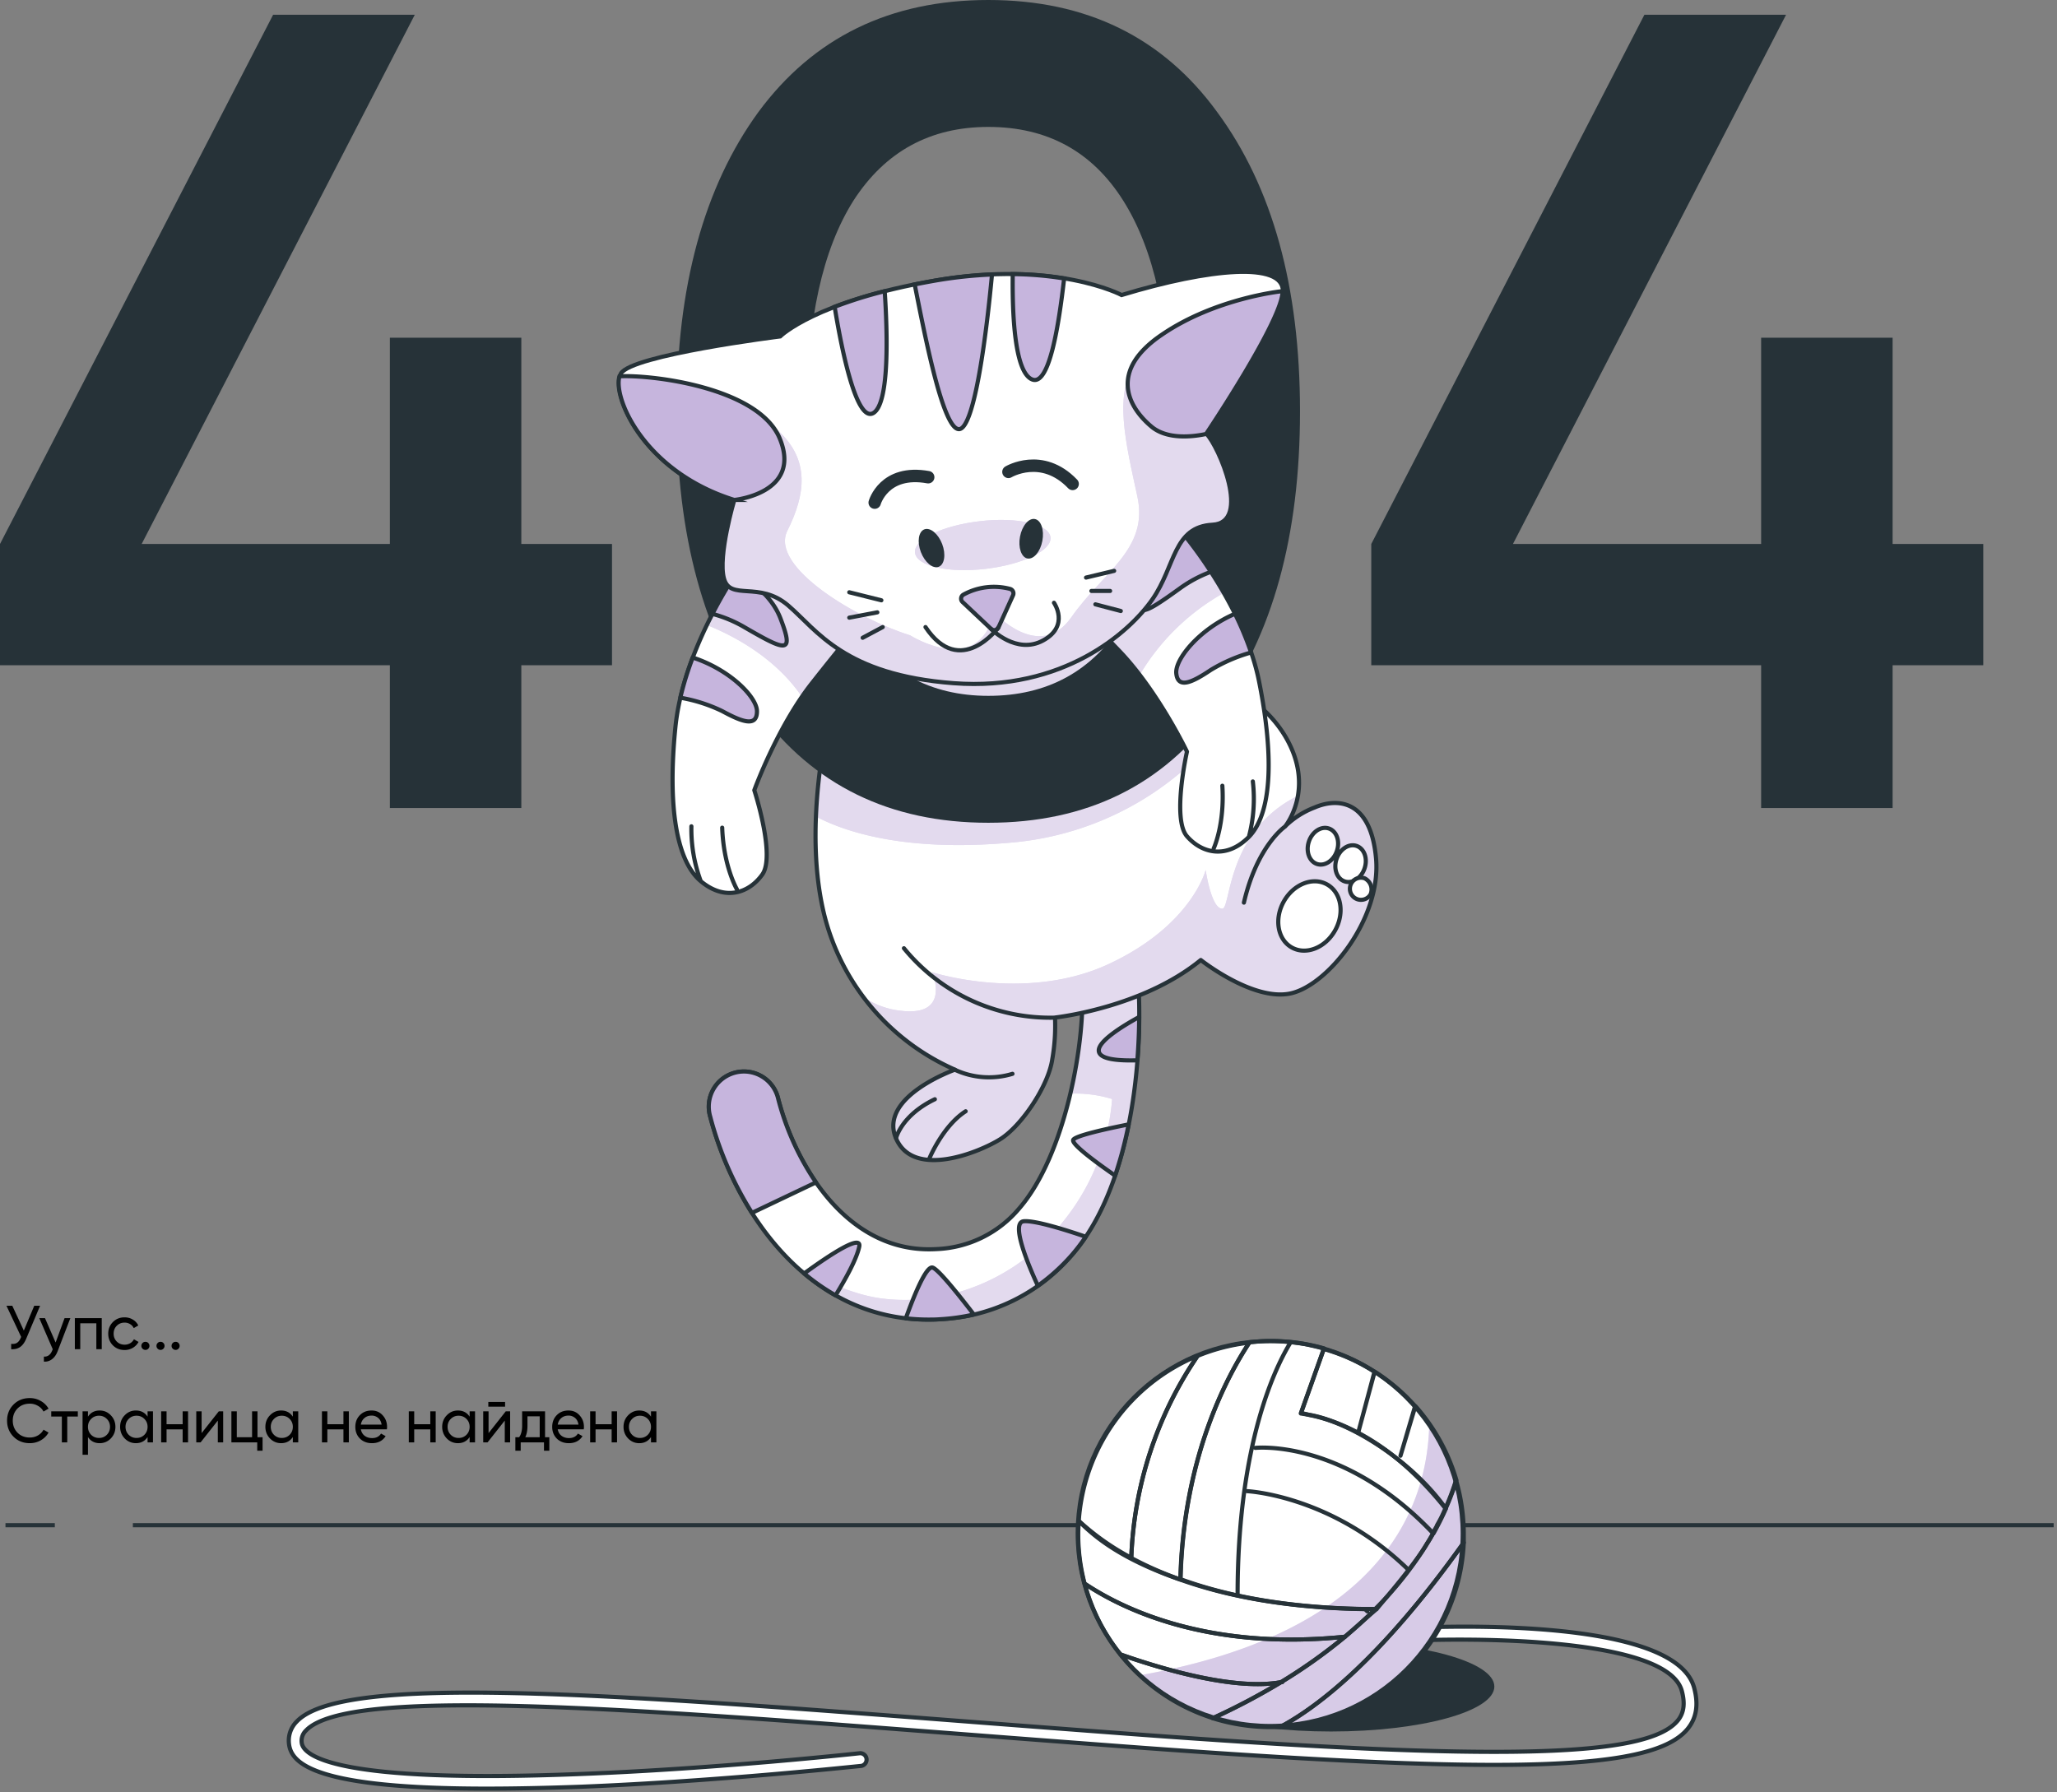 <svg width="552" height="481" fill="none" xmlns="http://www.w3.org/2000/svg"><rect width="100%" height="100%" fill="#808080" stroke="none"/><path d="M14.711 409.301H1.47m549.636 0H35.656" stroke="#263238" stroke-width="1.113" stroke-miterlimit="10"/><path d="M357.173 464.666c24.211 0 43.839-5.4 43.839-12.06s-19.628-12.06-43.839-12.06c-24.212 0-43.839 5.4-43.839 12.06s19.627 12.06 43.839 12.06z" fill="#263238"/><path d="M130.592 480c-45.628 0-52.365-6.592-53.028-11.915a7.212 7.212 0 012.077-6.102c12.29-12.897 83.119-7.444 181.126.101a17413.88 17413.88 0 0042.31 3.216c99.03 7.357 138.902 6.405 147.139-3.548 1.674-2.034 2.02-4.573 1.097-8.006-3.924-14.354-56.375-14.426-76.239-13.301a1.73 1.73 0 01-1.818-1.615 1.717 1.717 0 01.432-1.239 1.698 1.698 0 011.184-.564c7.602-.448 74.392-3.809 79.744 15.868 1.226 4.529.664 8.15-1.76 11.093-9.247 11.223-47.099 12.42-150.025 4.775a17431.909 17431.909 0 01-42.324-3.217c-93.419-7.213-167.22-12.882-178.385-1.154a3.821 3.821 0 00-1.154 3.303c.418 3.405 8.656 11.021 75.012 8.367 37.117-1.443 74.407-5.525 74.782-5.568a1.718 1.718 0 011.776 1.527 1.718 1.718 0 01-1.401 1.877c-.375 0-37.78 4.097-75.012 5.583-9.579.346-18.061.519-25.533.519z" fill="#fff" stroke="#263238" stroke-width="1.113" stroke-miterlimit="10"/><path d="M340.87 463.194c28.53 0 51.658-23.128 51.658-51.657 0-28.53-23.128-51.658-51.658-51.658-28.529 0-51.657 23.128-51.657 51.658 0 28.529 23.128 51.657 51.657 51.657z" fill="#fff"/><path d="M340.87 463.194a51.645 51.645 0 0051.594-54.573 51.65 51.65 0 00-8.923-26.209c-.563 22.504-12.983 55.725-77.58 67.15a51.453 51.453 0 0034.909 13.632z" fill="#C6B5DD"/><path opacity=".3" d="M340.87 463.194a51.645 51.645 0 0051.594-54.573 51.65 51.65 0 00-8.923-26.209c-.563 22.504-12.983 55.725-77.58 67.15a51.453 51.453 0 0034.909 13.632z" fill="#fff"/><path d="M366.288 431.79a82.141 82.141 0 000 0h2.741a94.868 94.868 0 0015.565-20.282c-24.192-25.562-47.72-22.951-47.72-22.951s23.6-2.611 47.792 22.98a80.164 80.164 0 003.347-6.679c-10.069-14.108-27.409-23.73-36.713-25.173l-2.164-.519a30.642 30.642 0 000 0l6.16-17.31a51.62 51.62 0 00-8.901-1.717c-3.996 6.448-14.281 27.048-14.281 67.915 0-40.867 10.285-61.467 14.281-67.915a56.952 56.952 0 00-5.236-.26 52.097 52.097 0 00-5.843.347c-6.087 9.203-17.728 30.942-18.507 63.572 12.074 4.4 28.23 7.689 49.479 7.992zm11.67-10.516c-20.571-20.051-43.276-21.104-43.276-21.104s22.705 1.053 43.276 21.104v0z" stroke="#263238" stroke-width="1.113" stroke-linecap="round" stroke-linejoin="round"/><path d="M316.75 423.885c.779-32.63 12.421-54.369 18.508-63.573a51.719 51.719 0 00-13.863 3.549A102.964 102.964 0 00303.58 418.1a94 94 0 0013.17 5.785z" stroke="#263238" stroke-width="1.113" stroke-linecap="round" stroke-linejoin="round"/><path d="M321.397 363.817a51.765 51.765 0 00-31.909 44.315 66.504 66.504 0 0014.094 9.925 102.965 102.965 0 0117.815-54.24v0zm66.545 41.041a63.72 63.72 0 002.885-7.646 51.925 51.925 0 00-11.006-19.878l-3.996 13.329 3.924-13.329a51.964 51.964 0 00-10.892-9.261l-4.399 16.459 4.428-16.387a51.153 51.153 0 00-13.646-6.131l-6.16 17.311c9.434 1.356 24.018 6.91 38.862 25.533z" stroke="#263238" stroke-width="1.113" stroke-linecap="round" stroke-linejoin="round"/><path d="M392.803 413.975v-2.251c0-4.911-.7-9.797-2.077-14.512a63.72 63.72 0 01-2.885 7.646 32.73 32.73 0 01-2.193 4.414c.087.087-1.24 2.178-1.154 2.265.087.086-1.442 2.596-1.442 2.51-3.434 6.102-13.791 17.786-13.618 17.786-.173 0-5.597 4.92-8.554 7.401a142.526 142.526 0 01-17.152 12.189h.375-.375a179.146 179.146 0 01-18.306 9.665 51.943 51.943 0 0015.594 2.395h2.596c10.574-5.756 27.38-18.883 49.191-49.508z" stroke="#263238" stroke-width="1.113" stroke-linecap="round" stroke-linejoin="round"/><path d="M392.803 413.975c-21.811 30.625-38.616 43.752-49.104 49.378a51.758 51.758 0 0049.104-49.378v0zm-92.151 30.005a51.73 51.73 0 0024.855 17.108 178.937 178.937 0 0018.306-9.665c-12.319 2.279-31.591-3.375-43.161-7.443z" stroke="#263238" stroke-width="1.113" stroke-linecap="round" stroke-linejoin="round"/><path d="M343.814 451.423a142.526 142.526 0 0017.152-12.189c-37.203 3.808-60.154-7.718-69.905-14.267a51.572 51.572 0 009.593 19.013c11.569 4.068 30.841 9.722 43.16 7.443z" stroke="#263238" stroke-width="1.113" stroke-linecap="round" stroke-linejoin="round"/><path d="M360.966 439.234a121.213 121.213 0 008.064-7.415h-2.741c.202.188.404.375.592.577-.188-.202-.39-.389-.592-.577-21.249-.303-37.405-3.592-49.537-7.905-17.729-6.145-24.119-12.752-27.264-15.709a48.03 48.03 0 00-.144 3.548c.001 4.47.578 8.921 1.716 13.243 9.752 6.52 32.703 18.046 69.906 14.238z" stroke="#263238" stroke-width="1.113" stroke-linecap="round" stroke-linejoin="round"/><path d="M340.87 463.194c28.53 0 51.658-23.128 51.658-51.657 0-28.53-23.128-51.658-51.658-51.658-28.529 0-51.657 23.128-51.657 51.658 0 28.529 23.128 51.657 51.657 51.657z" stroke="#263238" stroke-width="1.113" stroke-linecap="round" stroke-linejoin="round"/><path d="M249.095 354.124c-32.111 0-51.412-28.491-58.264-53.548l-.231-.88a9.444 9.444 0 01.812-7.338 9.434 9.434 0 0117.436 2.592l.174.65c5.207 19.07 19.387 40.867 42.136 39.612a30.526 30.526 0 0022.331-10.891c12.478-14.31 18.06-45.426 16.82-61.121a7.528 7.528 0 011.664-5.662 7.537 7.537 0 018.22-2.367 7.552 7.552 0 014.42 3.909c.436.916.684 1.91.727 2.923 1.443 17.469-.461 55.018-17.642 74.709a49.202 49.202 0 01-35.472 17.311 46.044 46.044 0 01-3.131.101z" fill="#fff"/><path d="M297.219 255.079a7.545 7.545 0 00-6.91 8.121c.606 7.66-.418 18.984-3.073 30.293a33.36 33.36 0 0111.209 1.443 59.667 59.667 0 01-11.021 30.106c-14.007 19.46-35.011 25.677-51.355 23.34-7.313-1.038-15.695-4.875-22.749-8.814a51.34 51.34 0 0035.775 14.584c1.025 0 2.078 0 3.131-.086a49.203 49.203 0 0035.472-17.311c17.181-19.69 19.027-57.24 17.642-74.709a7.528 7.528 0 00-8.121-6.967z" fill="#C6B5DD"/><path opacity=".5" d="M297.219 255.079a7.545 7.545 0 00-6.91 8.121c.606 7.66-.418 18.984-3.073 30.293a33.36 33.36 0 0111.209 1.443 59.667 59.667 0 01-11.021 30.106c-14.007 19.46-35.011 25.677-51.355 23.34-7.313-1.038-15.695-4.875-22.749-8.814a51.34 51.34 0 0035.775 14.584c1.025 0 2.078 0 3.131-.086a49.203 49.203 0 0035.472-17.311c17.181-19.69 19.027-57.24 17.642-74.709a7.528 7.528 0 00-8.121-6.967z" fill="#fff"/><path d="M249.095 354.124c-32.111 0-51.412-28.491-58.264-53.548l-.231-.88a9.444 9.444 0 01.812-7.338 9.434 9.434 0 0117.436 2.592l.174.65c5.207 19.07 19.387 40.867 42.136 39.612a30.526 30.526 0 0022.331-10.891c12.478-14.31 18.06-45.426 16.82-61.121a7.528 7.528 0 011.664-5.662 7.537 7.537 0 018.22-2.367 7.552 7.552 0 014.42 3.909c.436.916.684 1.91.727 2.923 1.443 17.469-.461 55.018-17.642 74.709a49.202 49.202 0 01-35.472 17.311 46.044 46.044 0 01-3.131.101z" stroke="#263238" stroke-width="1.113" stroke-linecap="round" stroke-linejoin="round"/><path d="M230.572 334.606c.765-3.534-7.688 1.991-14.771 7.141a55.344 55.344 0 008.424 5.871c2.525-4.112 5.612-9.608 6.347-13.012zm18.522 19.518c1.024 0 2.077 0 3.13-.087a54.66 54.66 0 009.102-1.284c-3.981-5.193-9.463-12.059-11.035-12.579-1.803-.606-5.28 8.237-7.213 13.603a51.46 51.46 0 006.016.347zM209.022 295.6l-.174-.65a9.438 9.438 0 00-4.284-6.013 9.438 9.438 0 00-10.687.571 9.445 9.445 0 00-3.619 6.436 9.444 9.444 0 00.342 3.752l.231.88a92.456 92.456 0 0010.963 24.913l17.181-8.179a71.863 71.863 0 01-9.953-21.71zm78.678 41.112a48.547 48.547 0 003.664-4.818c-5.453-1.861-13.618-4.429-16.647-4.155-3.592.332 1.284 11.873 3.794 17.311a53.02 53.02 0 009.189-8.338zm.3-30.827c-.577 1.154 6.477 6.289 11.238 9.593a108.875 108.875 0 003.635-13.733c-5.77 1.154-14.31 3.015-14.873 4.14zm17.211-21.335c.317-4.112.476-8.035.49-11.642-4.962 2.727-10.847 6.506-10.847 8.987 0 2.482 5.51 2.785 10.357 2.655z" fill="#C6B5DD" stroke="#263238" stroke-width="1.113" stroke-linecap="round" stroke-linejoin="round"/><path d="M227.545 172.94s-14.007 40.564-6.462 72.127a61.686 61.686 0 0035.183 41.993s-20.469 7.212-15.868 18.306c4.602 11.093 22.245 3.952 28 .36 5.756-3.592 12.983-14.353 13.993-21.537.642-3.67.884-7.399.721-11.122 0 0 23.326-2.51 39.122-15.435 0 0 14.007 11.122 24.062 8.972 10.054-2.149 24.408-20.109 22.965-36.251-1.443-16.142-10.747-16.127-16.431-13.675a23.095 23.095 0 00-7.905 5.02s8.252-10.098 0-24.047a31.387 31.387 0 00-22.979-15.075s-4.328-22.979-17.224-31.591c-12.897-8.612-58.871-17.527-77.177 21.955z" fill="#fff"/><path d="M334.192 186.889a81.373 81.373 0 01-26.879 27.297 81.376 81.376 0 01-36.391 11.97c-28.563 2.51-44.575-3.116-51.932-7.026a183.248 183.248 0 018.655-46.161c18.306-39.483 64.251-30.51 77.177-21.898 12.925 8.612 17.224 31.592 17.224 31.592 4.3.54 8.439 1.98 12.146 4.226zm18.637 29.789a23.095 23.095 0 00-7.905 5.02 18.838 18.838 0 003.361-8.136c-19.402 9.665-17.887 30.294-20.296 30.294-2.972 0-4.443-10.372-4.443-10.372s-3.707 14.815-25.966 25.201c-22.258 10.386-47.431 2.221-47.431 2.221s5.193 11.858-8.15 10.372a22.031 22.031 0 01-10.43-3.808 61.767 61.767 0 0024.668 19.532s-20.47 7.213-15.868 18.306c4.601 11.093 22.258 3.952 28 .361 5.741-3.592 12.982-14.354 13.992-21.538.642-3.67.884-7.399.721-11.122 0 0 23.326-2.51 39.122-15.435 0 0 14.007 11.122 24.062 8.973 10.054-2.15 24.408-20.109 22.965-36.251-1.442-16.142-10.718-16.07-16.402-13.618z" fill="#C6B5DD"/><path opacity=".5" d="M334.192 186.889a81.373 81.373 0 01-26.879 27.297 81.376 81.376 0 01-36.391 11.97c-28.563 2.51-44.575-3.116-51.932-7.026a183.248 183.248 0 018.655-46.161c18.306-39.483 64.251-30.51 77.177-21.898 12.925 8.612 17.224 31.592 17.224 31.592 4.3.54 8.439 1.98 12.146 4.226zm18.637 29.789a23.095 23.095 0 00-7.905 5.02 18.838 18.838 0 003.361-8.136c-19.402 9.665-17.887 30.294-20.296 30.294-2.972 0-4.443-10.372-4.443-10.372s-3.707 14.815-25.966 25.201c-22.258 10.386-47.431 2.221-47.431 2.221s5.193 11.858-8.15 10.372a22.031 22.031 0 01-10.43-3.808 61.767 61.767 0 0024.668 19.532s-20.47 7.213-15.868 18.306c4.601 11.093 22.258 3.952 28 .361 5.741-3.592 12.982-14.354 13.992-21.538.642-3.67.884-7.399.721-11.122 0 0 23.326-2.51 39.122-15.435 0 0 14.007 11.122 24.062 8.973 10.054-2.15 24.408-20.109 22.965-36.251-1.442-16.142-10.718-16.07-16.402-13.618z" fill="#fff"/><path d="M283.182 273.096a50.673 50.673 0 01-40.608-18.623m-15.029-81.533s-14.007 40.564-6.462 72.127a61.686 61.686 0 0035.183 41.993s-20.469 7.212-15.868 18.306c4.602 11.093 22.245 3.952 28 .36 5.756-3.592 12.983-14.353 13.993-21.537.642-3.67.884-7.399.721-11.122 0 0 23.326-2.51 39.122-15.435 0 0 14.007 11.122 24.062 8.972 10.054-2.149 24.408-20.109 22.965-36.251-1.443-16.142-10.747-16.127-16.431-13.675a23.095 23.095 0 00-7.905 5.02s8.252-10.098 0-24.047a31.387 31.387 0 00-22.979-15.075s-4.328-22.979-17.224-31.591c-12.897-8.612-58.871-17.527-77.177 21.955zm117.38 48.816s-7.53 5.034-11.122 20.469" stroke="#263238" stroke-width="1.113" stroke-linecap="round" stroke-linejoin="round"/><path d="M358.759 228.363c-.88 2.625-3.289 4.197-5.366 3.491-2.077-.707-3.029-3.405-2.149-6.03.879-2.626 3.289-4.198 5.366-3.491 2.077.707 3.044 3.404 2.149 6.03zm7.428 4.673c-.88 2.626-3.289 4.198-5.366 3.491-2.077-.706-3.044-3.404-2.149-6.029.894-2.626 3.289-4.198 5.366-3.491 2.077.707 3.044 3.404 2.149 6.029z" fill="#fff" stroke="#263238" stroke-width="1.113" stroke-linecap="round" stroke-linejoin="round"/><path d="M367.776 240.033a2.966 2.966 0 01-2.833 1.436 2.972 2.972 0 111.26-5.764 3.346 3.346 0 011.573 4.328zm-9.478 9.607c-2.597 4.688-7.79 6.766-11.613 4.645-3.823-2.12-4.803-7.616-2.207-12.305 2.597-4.688 7.79-6.765 11.613-4.645 3.822 2.121 4.803 7.617 2.207 12.305z" fill="#fff" stroke="#263238" stroke-width="1.113" stroke-linecap="round" stroke-linejoin="round"/><path d="M256.266 287.089a21.642 21.642 0 0015.435 1.082m-31.23 17.223s1.442-6.102 10.4-10.4m-1.43 15.796s3.592-8.656 9.694-12.565" stroke="#263238" stroke-width="1.113" stroke-linecap="round" stroke-linejoin="round"/><path d="M164.23 145.982v32.542H139.9v38.32h-35.279v-38.32H0v-32.542L73.295 3.954h38.016L38.016 145.982h66.605V90.631H139.9v55.351h24.33zm162.429 44.707c-14.598 20.073-35.076 30.109-61.434 30.109-26.358 0-46.938-10.036-61.739-30.109-14.598-20.072-21.897-46.836-21.897-80.29 0-33.454 7.299-60.218 21.897-80.29C218.287 10.036 238.867 0 265.225 0c26.358 0 46.836 10.036 61.434 30.109 14.801 20.072 22.201 46.836 22.201 80.29 0 33.454-7.4 60.218-22.201 80.29zm-61.434-3.953c15.814 0 27.878-6.59 36.191-19.769 8.313-13.179 12.469-32.035 12.469-56.568s-4.156-43.39-12.469-56.568c-8.313-13.179-20.377-19.769-36.191-19.769-15.612 0-27.676 6.59-36.192 19.769-8.313 13.179-12.469 32.035-12.469 56.568s4.156 43.389 12.469 56.568c8.516 13.179 20.58 19.769 36.192 19.769zm266.99-40.754v32.542h-24.331v38.32h-35.279v-38.32h-104.62v-32.542L441.28 3.954h38.016l-73.295 142.028h66.604V90.631h35.279v55.351h24.331z" fill="#263238"/><path d="M198.465 152.485s-15.075 21.176-17.224 42.714c-2.15 21.537.36 35.89 6.823 41.285 6.463 5.395 12.911 3.231 16.503-1.803 3.592-5.034-2.15-22.619-2.15-22.619s6.102-16.863 15.436-28.707c9.333-11.843 11.122-13.646 11.122-13.646s-16.157-18.306-30.51-17.224z" fill="#fff"/><path d="M198.464 152.485a116.462 116.462 0 00-8.728 15.262c7.213 2.885 18.393 8.799 25.49 19.272a71.035 71.035 0 012.683-3.664c9.333-11.843 11.122-13.646 11.122-13.646s-16.214-18.306-30.567-17.224z" fill="#C6B5DD"/><path opacity=".5" d="M198.464 152.485a116.462 116.462 0 00-8.728 15.262c7.213 2.885 18.393 8.799 25.49 19.272a71.035 71.035 0 012.683-3.664c9.333-11.843 11.122-13.646 11.122-13.646s-16.214-18.306-30.567-17.224z" fill="#fff"/><path d="M198.465 152.485s-15.075 21.176-17.224 42.714c-2.15 21.537.36 35.89 6.823 41.285 6.463 5.395 12.911 3.231 16.503-1.803 3.592-5.034-2.15-22.619-2.15-22.619s6.102-16.863 15.436-28.707c9.333-11.843 11.122-13.646 11.122-13.646s-16.157-18.306-30.51-17.224zm-10.404 83.999a39.855 39.855 0 01-2.525-14.728m12.205 16.878s-3.578-6.102-3.938-16.518" stroke="#263238" stroke-width="1.113" stroke-linecap="round" stroke-linejoin="round"/><path d="M203.135 190.885c0-3.779-7.213-11.165-17.238-14.425a85.173 85.173 0 00-3.333 10.776 42.257 42.257 0 0111.238 3.592c5.381 2.928 9.333 4.371 9.333.057zm-5.55-37.116a120.957 120.957 0 00-6.405 10.977 34.51 34.51 0 018.655 3.607c11.122 6.448 13.271 7.213 9.694-2.164-2.164-5.886-7.328-9.881-11.944-12.42z" fill="#C6B5DD" stroke="#263238" stroke-width="1.113" stroke-linecap="round" stroke-linejoin="round"/><path d="M316.533 142.026s17.08 19.59 21.336 40.824c4.255 21.235 3.173 35.761-2.741 41.748-5.915 5.986-12.536 4.486-16.604-.174-4.068-4.659 0-22.705 0-22.705s-7.732-16.2-18.176-27.077c-10.444-10.876-12.42-12.478-12.42-12.478s14.209-19.806 28.605-20.138z" fill="#fff"/><path d="M316.535 142.026c-14.425.332-28.678 20.196-28.678 20.196s1.962 1.616 12.421 12.478a76.59 76.59 0 015.51 6.491 60.8 60.8 0 0122.605-22.07 117.589 117.589 0 00-11.858-17.095z" fill="#C6B5DD"/><path opacity=".5" d="M316.535 142.026c-14.425.332-28.678 20.196-28.678 20.196s1.962 1.616 12.421 12.478a76.59 76.59 0 015.51 6.491 60.8 60.8 0 0122.605-22.07 117.589 117.589 0 00-11.858-17.095z" fill="#fff"/><path d="M316.533 142.026s17.08 19.59 21.336 40.824c4.255 21.235 3.173 35.761-2.741 41.748-5.915 5.986-12.536 4.486-16.604-.174-4.068-4.659 0-22.705 0-22.705s-7.732-16.2-18.176-27.077c-10.444-10.876-12.42-12.478-12.42-12.478s14.209-19.806 28.605-20.138zm18.598 82.572a39.73 39.73 0 001.067-14.887m-10.501 17.974s2.986-6.42 2.323-16.82" stroke="#263238" stroke-width="1.113" stroke-linecap="round" stroke-linejoin="round"/><path d="M315.655 180.701c-.361-3.765 6.088-11.814 15.753-15.983a84.527 84.527 0 014.327 10.386 43.19 43.19 0 00-10.819 4.688c-5.049 3.39-8.828 5.15-9.261.909zm1.877-37.477a117.647 117.647 0 017.415 10.227 34.726 34.726 0 00-8.295 4.429c-10.43 7.53-12.507 8.453-9.853-1.183 1.659-6.015 6.391-10.502 10.733-13.473z" fill="#C6B5DD" stroke="#263238" stroke-width="1.113" stroke-linecap="round" stroke-linejoin="round"/><path d="M197.05 134.165s-4.443 14.988-2.77 21.09c1.674 6.101 9.434.562 17.21 7.212 7.775 6.65 14.973 18.652 44.416 20.874 29.442 2.221 47.214-13.661 53.374-22.547 6.159-8.886 5.554-19.431 16.099-19.979 10.545-.549 1.673-21.105-1.659-24.437 0 0 20.541-30.539 20.541-38.314 0-7.775-19.431-6.116-43.276 1.11 0 0-17.772-9.448-49.984-3.894s-41.646 15.002-41.646 15.002-39.988 4.992-42.757 9.983c-2.77 4.991 5.467 26.124 30.452 33.9z" fill="#fff"/><path d="M325.336 140.829c10.56-.563 1.674-21.104-1.659-24.437 0 0 3.91-5.77 8.309-12.983-11.929-6.231-23.643-9.693-26.759-6.188-6.708 7.53-3.058 21.955 0 36.064 3.058 14.108-9.16 20.123-17.7 32.327-8.54 12.204-20.729-1.226-20.729-1.226-4.328 17.7-22.576 6.102-22.576 6.102-14.022-4.328-37.809-18.292-32.933-28.058 4.876-9.766 6.102-18.911-2.438-26.831-8.54-7.92-42.599-14.512-42.599-14.512-1.788 6.015 6.853 25.721 30.813 33.178 0 0-4.443 14.989-2.769 21.09 1.673 6.102 9.434.563 17.209 7.213s14.974 18.652 44.416 20.874c29.442 2.221 47.214-13.661 53.374-22.547 6.16-8.886 5.482-19.518 16.041-20.066z" fill="#C6B5DD"/><path opacity=".5" d="M325.336 140.829c10.56-.563 1.674-21.104-1.659-24.437 0 0 3.91-5.77 8.309-12.983-11.929-6.231-23.643-9.693-26.759-6.188-6.708 7.53-3.058 21.955 0 36.064 3.058 14.108-9.16 20.123-17.7 32.327-8.54 12.204-20.729-1.226-20.729-1.226-4.328 17.7-22.576 6.102-22.576 6.102-14.022-4.328-37.809-18.292-32.933-28.058 4.876-9.766 6.102-18.911-2.438-26.831-8.54-7.92-42.599-14.512-42.599-14.512-1.788 6.015 6.853 25.721 30.813 33.178 0 0-4.443 14.989-2.769 21.09 1.673 6.102 9.434.563 17.209 7.213s14.974 18.652 44.416 20.874c29.442 2.221 47.214-13.661 53.374-22.547 6.16-8.886 5.482-19.518 16.041-20.066z" fill="#fff"/><path d="M281.901 144.176c.419 3.52-7.4 7.313-17.426 8.482-10.025 1.168-18.507-.736-18.926-4.328-.418-3.592 7.4-7.299 17.441-8.467 10.04-1.169 18.507.807 18.911 4.313z" fill="#C6B5DD"/><path opacity=".5" d="M281.901 144.176c.419 3.52-7.4 7.313-17.426 8.482-10.025 1.168-18.507-.736-18.926-4.328-.418-3.592 7.4-7.299 17.441-8.467 10.04-1.169 18.507.807 18.911 4.313z" fill="#fff"/><path d="M197.05 134.165s-4.443 14.988-2.77 21.09c1.674 6.101 9.434.562 17.21 7.212 7.775 6.65 14.973 18.652 44.416 20.874 29.442 2.221 47.214-13.661 53.374-22.547 6.159-8.886 5.554-19.431 16.099-19.979 10.545-.549 1.673-21.105-1.659-24.437 0 0 20.541-30.539 20.541-38.314 0-7.775-19.431-6.116-43.276 1.11 0 0-17.772-9.448-49.984-3.894s-41.646 15.002-41.646 15.002-39.988 4.992-42.757 9.983c-2.77 4.991 5.467 26.124 30.452 33.9z" stroke="#263238" stroke-width="1.113" stroke-miterlimit="10"/><path d="M311.905 89.734c-14.425 9.694-9.333 19.388-2.885 24.769 3.938 3.289 10.285 2.885 14.627 1.961 0 0 20.542-30.538 20.542-38.314.015-.072-17.931 1.818-32.284 11.584zm-145.666 11.252c-1.789 6.015 6.852 25.721 30.813 33.179 0 0 18.291-1.789 12.189-16.503-5.698-13.733-34.506-17.152-43.002-16.676zm84.673-25.677c-1.89.332-3.708.678-5.453 1.024 2.885 14.57 7.631 38.833 11.872 38.833s7.487-26.6 8.872-41.502c-5.128.216-10.235.765-15.291 1.645zm-16.543 35.53c4.414-2.597 3.75-22.115 3.044-32.703a118.5 118.5 0 00-13.431 4.198c1.602 9.91 5.67 31.274 10.387 28.505zm42.711-8.973c4.515 1.587 7.054-14.642 8.482-27.134a89.897 89.897 0 00-13.791-1.169c-.144 10.257.419 26.586 5.309 28.303z" fill="#C6B5DD" stroke="#263238" stroke-width="1.113" stroke-miterlimit="10"/><path d="M271.039 158.039a16.992 16.992 0 00-12.507 1.543 1.241 1.241 0 00-.231 1.976l7.66 7.213a1.235 1.235 0 001.088.312 1.244 1.244 0 00.888-.701l3.924-8.656a1.243 1.243 0 00-.352-1.446 1.224 1.224 0 00-.47-.241z" fill="#C6B5DD" stroke="#263238" stroke-width="1.113" stroke-linecap="round" stroke-linejoin="round"/><path d="M252.833 145.993c1.053 2.784.634 5.525-.938 6.117-1.572.591-3.707-1.169-4.775-3.938-1.067-2.77-.634-5.525.938-6.117 1.572-.591 3.707 1.169 4.775 3.938zm20.887-1.976c-.548 2.885.346 5.554 2.005 5.857 1.659.303 3.448-1.803 3.996-4.732.548-2.928-.346-5.539-2.005-5.856-1.659-.318-3.448 1.817-3.996 4.731z" fill="#263238"/><path d="M267.935 168.367s-10.242 13.906-19.576-.086m17.6.476s6.809 7.054 13.993 3.101c7.184-3.952 2.885-10.098 2.885-10.098" stroke="#263238" stroke-width="1.113" stroke-linecap="round" stroke-linejoin="round"/><path d="M234.729 134.886s2.51-8.973 14.353-6.823m21.537-1.429s8.973-5.38 17.224 3.232" stroke="#263238" stroke-width="3.34" stroke-linecap="round" stroke-linejoin="round"/><path d="M227.904 158.947l8.612 2.15m-1.082 3.231l-7.53 1.428m8.975 2.525l-5.381 2.87m59.94-16.156l7.544-1.803m-6.103 5.395h5.02m-3.954 3.592l6.824 1.788" stroke="#263238" stroke-width="1.113" stroke-miterlimit="10" stroke-linecap="round"/><path d="M9.195 350.407h1.567l-3.75 8.9c-.422 1-.961 1.728-1.617 2.183-.655.445-1.455.639-2.4.584v-1.434c.645.067 1.167-.027 1.567-.283.4-.256.733-.694 1-1.317l.117-.266-3.95-8.367h1.566l3.1 6.667 2.8-6.667zm8.131 3.333h1.55l-3.4 8.85c-.356.945-.856 1.661-1.5 2.15-.645.5-1.378.723-2.2.667v-1.35c1.022.078 1.772-.478 2.25-1.667l.133-.3-3.617-8.35h1.534l2.85 6.534 2.4-6.534zm9.977 0v8.334h-1.45v-6.95h-4.317v6.95h-1.45v-8.334h7.217zm6.124 8.55c-1.256 0-2.3-.416-3.133-1.25-.834-.844-1.25-1.889-1.25-3.133s.416-2.283 1.25-3.117c.833-.844 1.877-1.266 3.133-1.266.822 0 1.561.2 2.217.6a3.662 3.662 0 011.466 1.583l-1.216.7a2.462 2.462 0 00-.984-1.067 2.778 2.778 0 00-1.483-.4c-.833 0-1.533.284-2.1.85-.556.567-.833 1.273-.833 2.117 0 .833.277 1.533.833 2.1.567.567 1.267.85 2.1.85a2.96 2.96 0 001.5-.383 2.685 2.685 0 001.017-1.067l1.233.717a4.114 4.114 0 01-1.533 1.583 4.317 4.317 0 01-2.217.583zm5.593-.033c-.3 0-.555-.106-.766-.317a1.043 1.043 0 01-.317-.766c0-.3.106-.556.317-.767.211-.211.467-.317.767-.317.31 0 .566.106.766.317.212.211.317.467.317.767s-.105.555-.317.766a1.01 1.01 0 01-.766.317zm4.053 0c-.3 0-.555-.106-.766-.317a1.043 1.043 0 01-.317-.766c0-.3.106-.556.317-.767.21-.211.466-.317.766-.317.312 0 .567.106.767.317.211.211.317.467.317.767s-.106.555-.317.766a1.01 1.01 0 01-.767.317zm4.053 0c-.3 0-.555-.106-.767-.317a1.043 1.043 0 01-.316-.766c0-.3.105-.556.316-.767.212-.211.467-.317.767-.317.311 0 .567.106.767.317.21.211.316.467.316.767s-.105.555-.316.766a1.01 1.01 0 01-.767.317zM7.995 387.29c-1.766 0-3.228-.583-4.383-1.75-1.145-1.166-1.717-2.6-1.717-4.3 0-1.7.572-3.133 1.717-4.3 1.155-1.166 2.617-1.75 4.383-1.75 1.067 0 2.045.256 2.933.767.9.511 1.6 1.2 2.1 2.067l-1.35.783a3.687 3.687 0 00-1.5-1.533 4.198 4.198 0 00-2.183-.584c-1.344 0-2.444.434-3.3 1.3-.844.867-1.266 1.95-1.266 3.25 0 1.289.422 2.367 1.266 3.234.856.866 1.956 1.3 3.3 1.3.8 0 1.528-.189 2.183-.567.667-.389 1.167-.9 1.5-1.533l1.35.766c-.488.867-1.183 1.561-2.083 2.084-.9.511-1.883.766-2.95.766zm12.888-8.55v1.4h-2.834v6.934H16.6v-6.934h-2.85v-1.4h7.134zm5.87-.216c1.167 0 2.162.427 2.984 1.283.822.844 1.233 1.878 1.233 3.1 0 1.222-.41 2.261-1.233 3.117-.822.844-1.817 1.266-2.983 1.266-1.378 0-2.428-.55-3.15-1.65v4.767h-1.45V378.74h1.45v1.434c.722-1.1 1.772-1.65 3.15-1.65zm-.183 7.366c.834 0 1.534-.283 2.1-.85.567-.577.85-1.289.85-2.133 0-.844-.283-1.55-.85-2.117-.567-.577-1.267-.866-2.1-.866-.844 0-1.55.289-2.117.866-.566.567-.85 1.273-.85 2.117 0 .844.284 1.556.85 2.133.567.567 1.273.85 2.117.85zm13.03-7.15h1.45v8.334H39.6v-1.434c-.722 1.1-1.772 1.65-3.15 1.65-1.166 0-2.16-.422-2.983-1.266-.822-.856-1.233-1.895-1.233-3.117s.41-2.256 1.233-3.1c.822-.856 1.817-1.283 2.983-1.283 1.378 0 2.428.55 3.15 1.65v-1.434zm-2.966 7.15c.844 0 1.55-.283 2.116-.85.567-.577.85-1.289.85-2.133 0-.844-.283-1.55-.85-2.117-.566-.577-1.272-.866-2.116-.866-.834 0-1.534.289-2.1.866-.567.567-.85 1.273-.85 2.117 0 .844.283 1.556.85 2.133.566.567 1.266.85 2.1.85zm12.38-7.15h1.45v8.334h-1.45v-3.484h-4.317v3.484h-1.45v-8.334h1.45v3.467h4.317v-3.467zm9.707 0h1.167v8.334h-1.434v-5.85l-4.616 5.85H52.67v-8.334h1.433v5.85l4.617-5.85zm10.374 6.95h1.367v3.617h-1.434v-2.233h-6.933v-8.334h1.45v6.95h4.1v-6.95h1.45v6.95zm9.487-6.95h1.45v8.334h-1.45v-1.434c-.723 1.1-1.773 1.65-3.15 1.65-1.167 0-2.162-.422-2.984-1.266-.822-.856-1.233-1.895-1.233-3.117s.411-2.256 1.233-3.1c.822-.856 1.817-1.283 2.984-1.283 1.377 0 2.427.55 3.15 1.65v-1.434zm-2.967 7.15c.844 0 1.55-.283 2.117-.85.566-.577.85-1.289.85-2.133 0-.844-.284-1.55-.85-2.117-.567-.577-1.273-.866-2.117-.866-.834 0-1.533.289-2.1.866-.567.567-.85 1.273-.85 2.117 0 .844.283 1.556.85 2.133.567.567 1.266.85 2.1.85zm16.547-7.15h1.45v8.334h-1.45v-3.484h-4.317v3.484h-1.45v-8.334h1.45v3.467h4.317v-3.467zm4.673 4.834c.145.744.484 1.322 1.017 1.733.545.411 1.211.617 2 .617 1.1 0 1.9-.406 2.4-1.217l1.234.7c-.812 1.256-2.034 1.883-3.667 1.883-1.322 0-2.4-.411-3.234-1.233-.822-.833-1.233-1.883-1.233-3.15 0-1.256.406-2.3 1.217-3.133.811-.834 1.861-1.25 3.15-1.25 1.222 0 2.217.433 2.983 1.3.778.855 1.167 1.889 1.167 3.1 0 .211-.017.427-.05.65h-6.984zm2.884-3.684c-.778 0-1.422.223-1.933.667-.512.433-.828 1.017-.95 1.75h5.566c-.122-.789-.433-1.389-.933-1.8a2.673 2.673 0 00-1.75-.617zm15.75-1.15h1.45v8.334h-1.45v-3.484h-4.317v3.484h-1.45v-8.334h1.45v3.467h4.317v-3.467zm10.557 0h1.45v8.334h-1.45v-1.434c-.722 1.1-1.772 1.65-3.15 1.65-1.167 0-2.161-.422-2.983-1.266-.822-.856-1.233-1.895-1.233-3.117s.411-2.256 1.233-3.1c.822-.856 1.816-1.283 2.983-1.283 1.378 0 2.428.55 3.15 1.65v-1.434zm-2.966 7.15c.844 0 1.55-.283 2.116-.85.567-.577.85-1.289.85-2.133 0-.844-.283-1.55-.85-2.117-.566-.577-1.272-.866-2.116-.866-.834 0-1.534.289-2.1.866-.567.567-.85 1.273-.85 2.117 0 .844.283 1.556.85 2.133.566.567 1.266.85 2.1.85zm7.98-8.4v-1.266h4.5v1.266h-4.5zm4.683 1.25h1.167v8.334h-1.434v-5.85l-4.616 5.85h-1.167v-8.334h1.433v5.85l4.617-5.85zm10.541 6.95h1.15v3.617h-1.434v-2.233h-6.25v2.233h-1.433v-3.617h1.017c.533-.733.8-1.761.8-3.083v-3.867h6.15v6.95zm-5.3 0h3.866v-5.6h-3.283v2.517c0 1.244-.195 2.272-.583 3.083zm8.704-2.116c.144.744.483 1.322 1.016 1.733.545.411 1.211.617 2 .617 1.1 0 1.9-.406 2.4-1.217l1.234.7c-.812 1.256-2.034 1.883-3.667 1.883-1.322 0-2.4-.411-3.233-1.233-.823-.833-1.234-1.883-1.234-3.15 0-1.256.406-2.3 1.217-3.133.811-.834 1.861-1.25 3.15-1.25 1.222 0 2.217.433 2.983 1.3.778.855 1.167 1.889 1.167 3.1 0 .211-.017.427-.05.65h-6.983zm2.883-3.684c-.778 0-1.422.223-1.933.667-.512.433-.828 1.017-.95 1.75h5.566c-.122-.789-.433-1.389-.933-1.8a2.673 2.673 0 00-1.75-.617zm11.583-1.15h1.45v8.334h-1.45v-3.484h-4.316v3.484h-1.45v-8.334h1.45v3.467h4.316v-3.467zm10.558 0h1.45v8.334h-1.45v-1.434c-.723 1.1-1.773 1.65-3.15 1.65-1.167 0-2.162-.422-2.984-1.266-.822-.856-1.233-1.895-1.233-3.117s.411-2.256 1.233-3.1c.822-.856 1.817-1.283 2.984-1.283 1.377 0 2.427.55 3.15 1.65v-1.434zm-2.967 7.15c.844 0 1.55-.283 2.117-.85.566-.577.85-1.289.85-2.133 0-.844-.284-1.55-.85-2.117-.567-.577-1.273-.866-2.117-.866-.833 0-1.533.289-2.1.866-.567.567-.85 1.273-.85 2.117 0 .844.283 1.556.85 2.133.567.567 1.267.85 2.1.85z" fill="#000"/></svg>